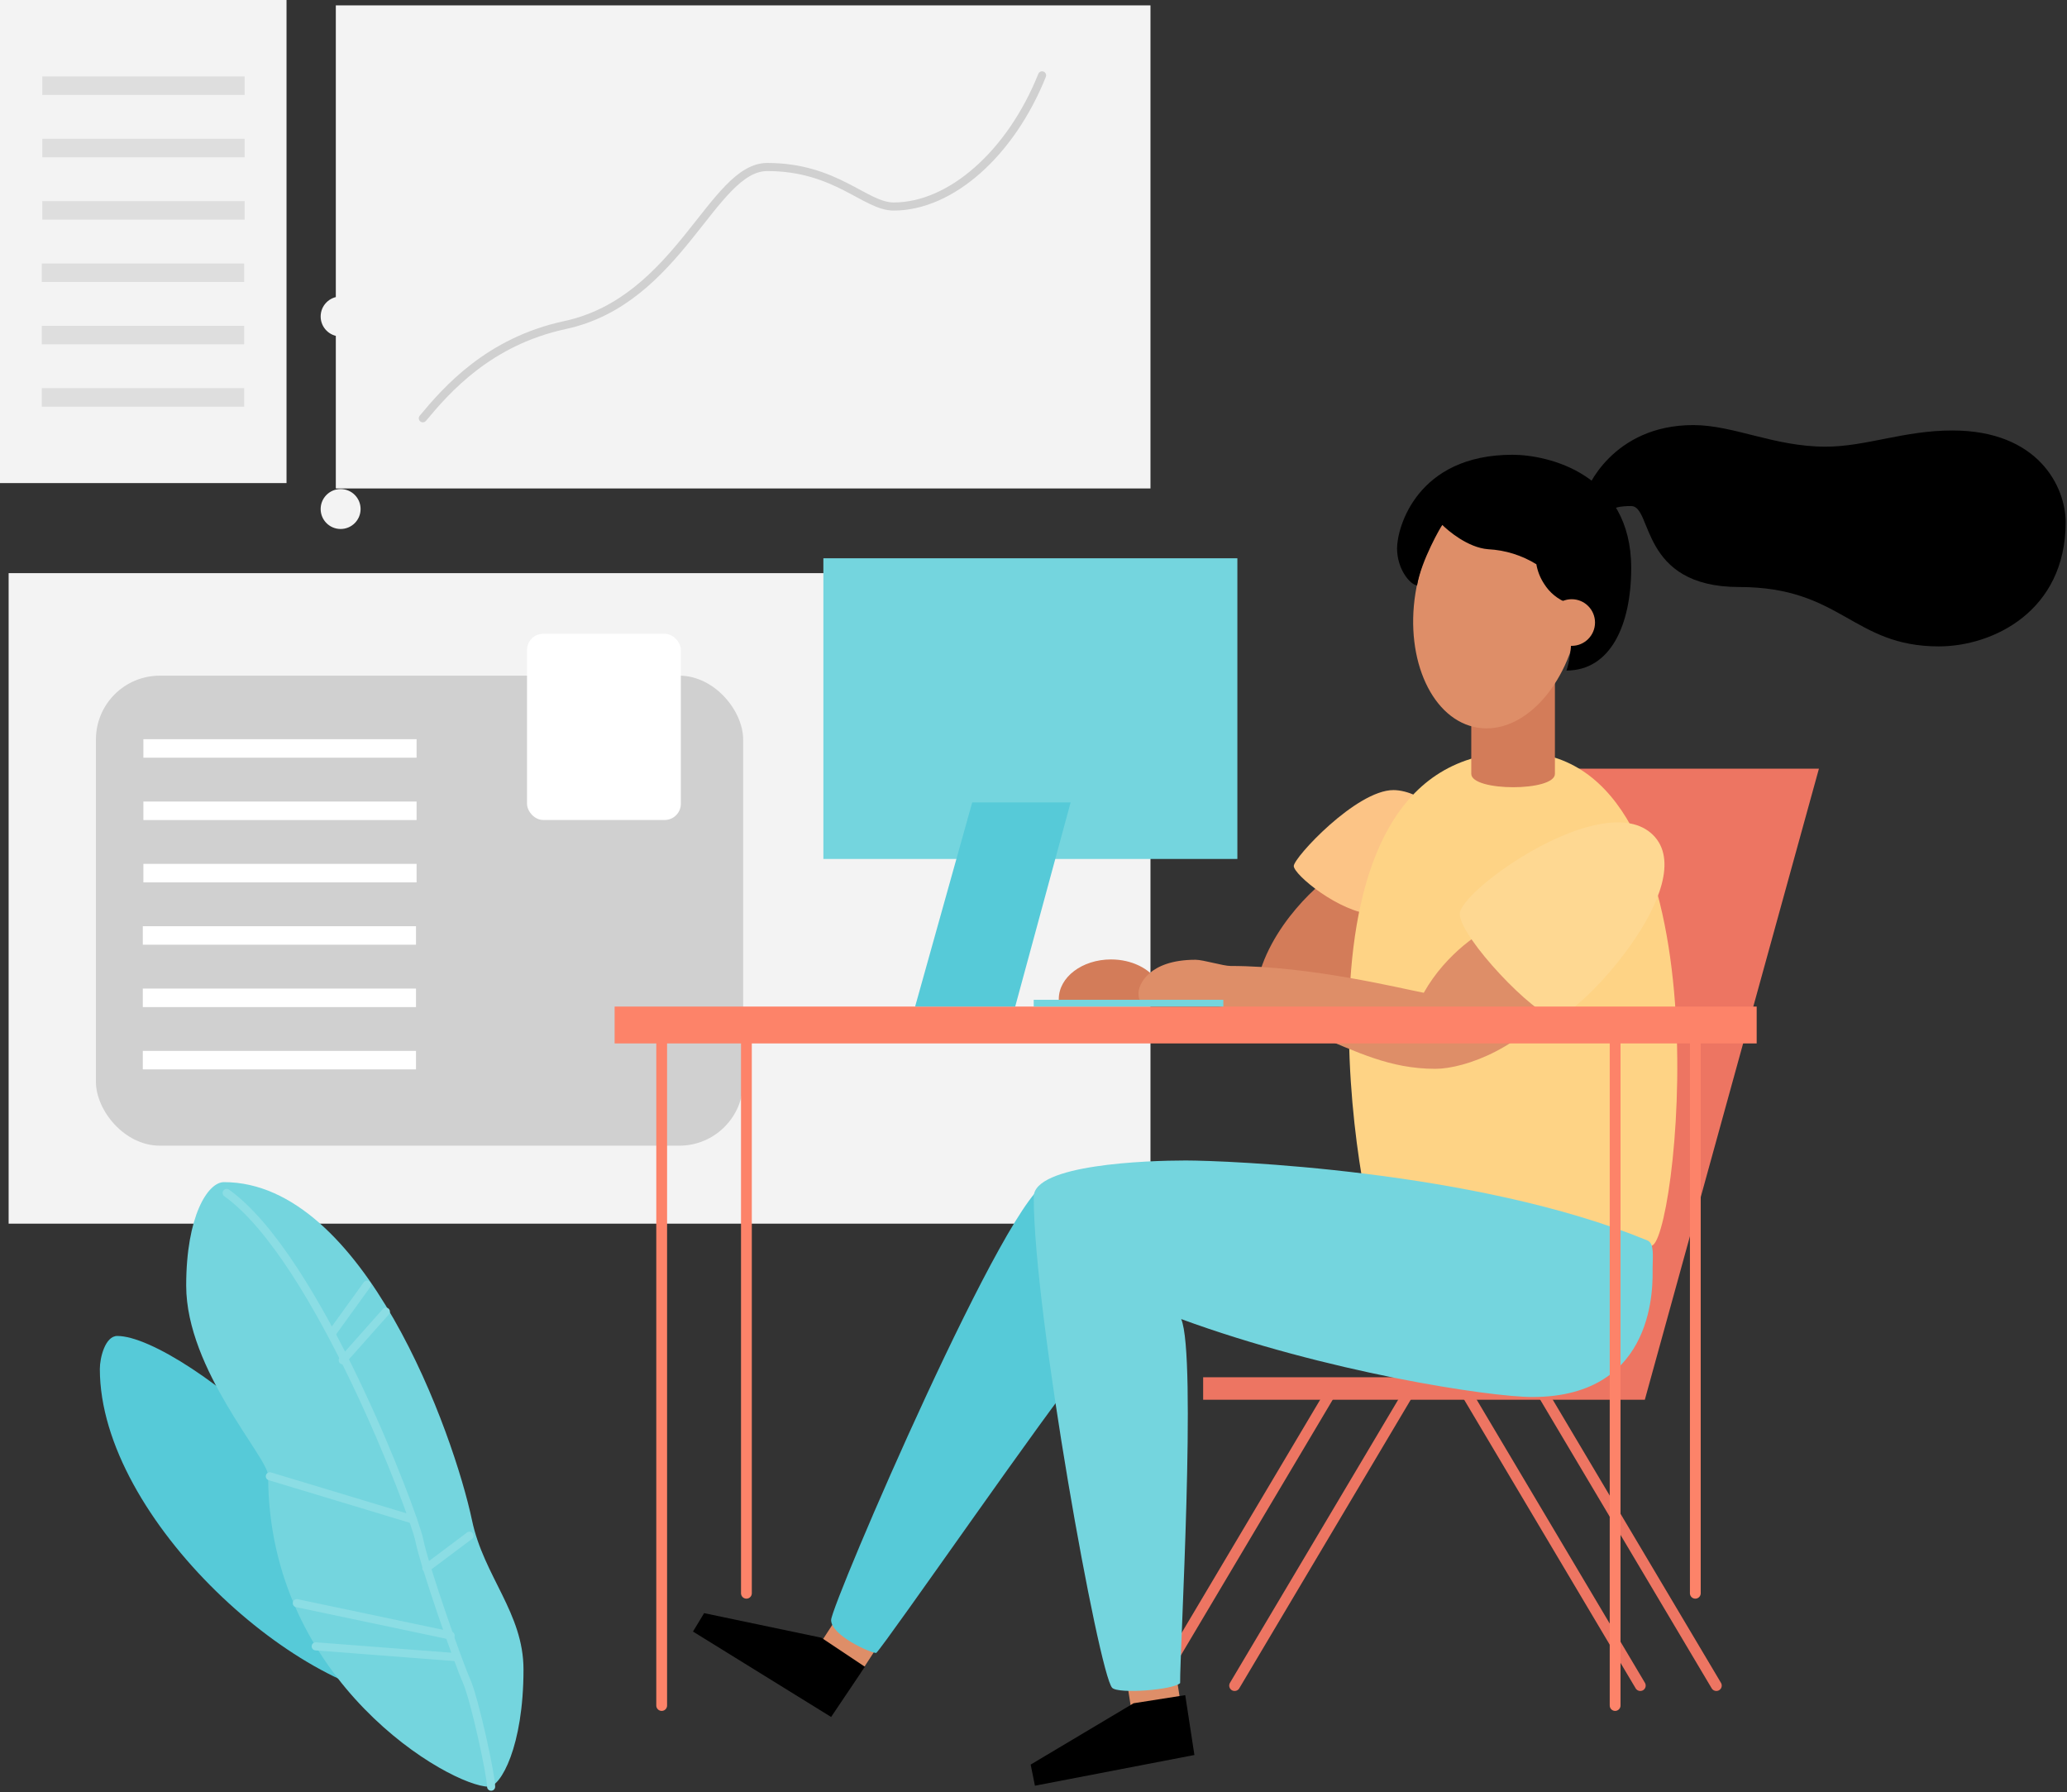 <?xml version="1.0" encoding="UTF-8"?>
<svg width="766px" height="664px" viewBox="0 0 766 664" version="1.1" xmlns="http://www.w3.org/2000/svg" xmlns:xlink="http://www.w3.org/1999/xlink">
    <rect x="0" y="0" width="766" height="664" fill="#333333" stroke="none"/>
    <!-- Generator: Sketch 53.2 (72643) - https://sketchapp.com -->
    <title>Group</title>
    <desc>Created with Sketch.</desc>
    <g id="Page-1" stroke="none" stroke-width="1" fill="none" fill-rule="evenodd">
        <g id="Artboard" transform="translate(-988, -302)">
            <g id="Group" transform="translate(988, 302)">
                <g id="Group-2">
                    <rect id="Rectangle" fill="#F3F3F3" fill-rule="nonzero" x="3.2" y="212.36" width="423.15" height="241.03"></rect>
                    <rect id="Rectangle" fill="#D0D0D0" fill-rule="nonzero" x="35.55" y="250.35" width="239.85" height="174.14" rx="23.65"></rect>
                    <rect id="Rectangle" fill="#F3F3F3" fill-rule="nonzero" x="124.45" y="1.99" width="301.9" height="178.99"></rect>
                    <rect id="Rectangle" fill="#F3F3F3" fill-rule="nonzero" x="0" y="0" width="106.18" height="178.99"></rect>
                    <path d="M156.7,154.98 C165.48,144.44 181.06,126.53 209.4,120.44 C251.74,111.33 263.99,61.88 284.34,61.88 C309.88,61.88 320.64,76.52 331.18,76.52 C352.34,76.52 374.57,56.9 386.18,27.92" id="Path" stroke="#D0D0D0" stroke-width="3" stroke-linecap="round" stroke-linejoin="round"></path>
                    <rect id="Rectangle" fill="#DEDEDE" fill-rule="nonzero" x="15.67" y="28.32" width="74.99" height="6.86"></rect>
                    <rect id="Rectangle" fill="#DEDEDE" fill-rule="nonzero" x="15.67" y="51.42" width="74.99" height="6.86"></rect>
                    <rect id="Rectangle" fill="#DEDEDE" fill-rule="nonzero" x="15.67" y="74.52" width="74.99" height="6.86"></rect>
                    <rect id="Rectangle" fill="#DEDEDE" fill-rule="nonzero" x="15.5" y="97.62" width="74.99" height="6.86"></rect>
                    <rect id="Rectangle" fill="#DEDEDE" fill-rule="nonzero" x="15.5" y="120.72" width="74.99" height="6.86"></rect>
                    <rect id="Rectangle" fill="#DEDEDE" fill-rule="nonzero" x="15.5" y="143.82" width="74.99" height="6.86"></rect>
                    <rect id="Rectangle" fill="#FFFFFF" fill-rule="nonzero" x="53.14" y="273.88" width="101.24" height="6.86"></rect>
                    <rect id="Rectangle" fill="#FFFFFF" fill-rule="nonzero" x="53.14" y="296.98" width="101.24" height="6.86"></rect>
                    <rect id="Rectangle" fill="#FFFFFF" fill-rule="nonzero" x="53.14" y="320.08" width="101.24" height="6.86"></rect>
                    <rect id="Rectangle" fill="#FFFFFF" fill-rule="nonzero" x="52.92" y="343.18" width="101.24" height="6.86"></rect>
                    <rect id="Rectangle" fill="#FFFFFF" fill-rule="nonzero" x="52.92" y="366.28" width="101.24" height="6.86"></rect>
                    <rect id="Rectangle" fill="#FFFFFF" fill-rule="nonzero" x="52.92" y="389.37" width="101.24" height="6.86"></rect>
                    <rect id="Rectangle" fill="#FFFFFF" fill-rule="nonzero" x="195.31" y="234.82" width="57" height="69" rx="6"></rect>
                </g>
                <g id="Group-3" transform="translate(37, 438)">
                    <path d="M119,192 C75.027,192 0,124.934 0,69.235 C0,64.998 2.012,57 6.451,57 C30.453,56.963 119,128.466 119,192 Z" id="Path" fill="#56CAD8" fill-rule="nonzero"></path>
                    <path d="M144.123,224 C148.49,224 157,209.229 157,180.582 C157,159.633 142.294,146.084 137.927,125.329 C131.209,93.499 97.938,0 45.989,0 C40.017,0 32,12.528 32,38.336 C32,69.636 62.367,102.047 62.367,108.769 C62.397,185.523 130.201,224 144.123,224 Z" id="Path" fill="#74D5DE" fill-rule="nonzero"></path>
                    <path d="M145,224 C145,219.802 138.95,191.643 135.806,184.605 C132.663,177.566 120.318,142.369 118.386,132.654 C116.453,122.939 80.638,28.037 47,4" id="Path" stroke="#8BDDE4" stroke-width="3" stroke-linecap="round" stroke-linejoin="round"></path>
                    <path d="M130,168 L73,156" id="Path" stroke="#8BDDE4" stroke-width="3" stroke-linecap="round" stroke-linejoin="round"></path>
                    <path d="M132,176 L80,172" id="Path" stroke="#8BDDE4" stroke-width="3" stroke-linecap="round" stroke-linejoin="round"></path>
                    <path d="M116,125 L63,109" id="Path" stroke="#8BDDE4" stroke-width="3" stroke-linecap="round" stroke-linejoin="round"></path>
                    <path d="M121,143 L137,131" id="Path" stroke="#8BDDE4" stroke-width="3" stroke-linecap="round" stroke-linejoin="round"></path>
                    <path d="M90,66 L106,48" id="Path" stroke="#8BDDE4" stroke-width="3" stroke-linecap="round" stroke-linejoin="round"></path>
                    <path d="M86,56 L99,38" id="Path" stroke="#8BDDE4" stroke-width="3" stroke-linecap="round" stroke-linejoin="round"></path>
                </g>
                <g id="drawkit-server-woman-colour" transform="translate(118, 109)">
                    <path d="M489.87,515.54 L424.89,406.2" id="Path" stroke="#ED7562" stroke-width="4" stroke-linecap="round" stroke-linejoin="round"></path>
                    <path d="M518.05,515.54 L453.07,406.2" id="Path" stroke="#ED7562" stroke-width="4" stroke-linecap="round" stroke-linejoin="round"></path>
                    <path d="M310.62,515.54 L375.59,406.2" id="Path" stroke="#ED7562" stroke-width="4" stroke-linecap="round" stroke-linejoin="round"></path>
                    <polygon id="Path" fill="#ED7562" fill-rule="nonzero" points="460 175.8 556.07 175.8 491.55 409.63 327.87 409.63 327.87 401.3 449.26 401.3"></polygon>
                    <rect id="Rectangle" fill="#DE8E68" fill-rule="nonzero" transform="translate(309.349, 516.653) rotate(-8.84) translate(-309.349, -516.653) " x="300.134" y="508.418" width="18.43" height="16.47"></rect>
                    <rect id="Rectangle" fill="#DE8E68" fill-rule="nonzero" transform="translate(197.754, 498.692) rotate(33) translate(-197.754, -498.692) " x="188.539" y="490.457" width="18.43" height="16.47"></rect>
                    <path d="M270.58,329.26 C257.13,329.26 190,485.55 190,491.26 C190,496.97 204.57,503.45 206.72,503.45 C210.07,500.34 274.33,407.45 281.02,400.97 C287.71,394.49 270.58,329.26 270.58,329.26 Z" id="Path" fill="#56CAD8" fill-rule="nonzero"></path>
                    <path d="M377.4,214.49 C372.98,215.88 351.4,234.37 347.63,256.58 C343.79,256.12 320.75,255.16 311.15,254.77 C308.01,249.88 301.4,246.49 293.73,246.49 C283.04,246.49 274.37,253.06 274.37,261.16 C274.37,261.34 274.37,261.51 274.37,261.69 L313.02,261.69 C313.02,261.51 313.02,261.34 313.02,261.16 C313.007,259.113 312.455,257.106 311.42,255.34 L345,260.69 L384.89,264.84 L389,230 L377.4,214.49 Z" id="Path" fill="#D37C59" fill-rule="nonzero"></path>
                    <path d="M410.52,189.74 C410.52,186.93 403.52,183.74 398.38,183.74 C384.66,183.74 361.45,208.74 361.45,211.88 C361.45,215.02 378.16,229 391,229.84 C403.84,230.68 410.52,189.74 410.52,189.74 Z" id="Path" fill="#FCC486" fill-rule="nonzero"></path>
                    <path d="M444.6,169.7 C522.15,169.7 504.43,344.89 494.6,352.29 C484.77,359.69 398.6,360.37 392.99,352.97 C387.38,345.57 352.57,169.7 444.6,169.7 Z" id="Path" fill="#FED385" fill-rule="nonzero"></path>
                    <path d="M458.23,136.19 L427.23,136.19 L427.23,177.72 C427.23,184.31 458.23,184.36 458.23,177.72 L458.23,136.19 Z" id="Path" fill="#D37C59" fill-rule="nonzero"></path>
                    <ellipse id="Oval" fill="#DE8E68" fill-rule="nonzero" transform="translate(436.798, 115.633) rotate(-80.94) translate(-436.798, -115.633) " cx="436.798" cy="115.633" rx="45.55" ry="30.64"></ellipse>
                    <path d="M509.5,48.5 C524.5,48.5 539.5,56.5 558.5,56.5 C573.5,56.5 587.5,50.5 605.5,50.5 C637.5,50.5 647.5,71.5 647.5,84.5 C647.5,117.5 620.5,130.5 600.5,130.5 C568.5,130.5 564.5,108.5 526.5,108.5 C489.5,108.5 494.5,78.5 486.5,78.5 C482.5,78.5 480,79 478.5,80.5 C477,82 469.5,76.5 469.5,74.5 C469.5,72.5 479.5,48.5 509.5,48.5 Z" id="Path" fill="#000000" fill-rule="nonzero"></path>
                    <path d="M442.5,59.5 C407.13,59.5 399.73,86.41 399.73,94.18 C399.73,101.95 404.64,107.71 407.15,107.9 C408.71,98.61 416.15,85.79 416.5,85.5 C418.5,87.5 425.91,93.92 433.5,94.5 C439.823,94.825 445.961,96.737 451.35,100.06 C451.796,102.644 452.77,105.109 454.21,107.3 C456.256,110.597 459.347,113.114 462.99,114.45 C463.879,116.683 464.389,119.049 464.5,121.45 C464.5,132.13 463.5,136.45 462.5,139.45 C478.8,139.45 486.5,122.66 486.5,101.45 C486.5,66.53 455.6,59.5 442.5,59.5 Z" id="Path" fill="#000000" fill-rule="nonzero"></path>
                    <circle id="Oval" fill="#DE8E68" fill-rule="nonzero" cx="464.45" cy="121.66" r="8.64"></circle>
                    <path d="M435.5,234.37 C432.01,235.21 418.02,243.88 409.63,258.84 C401.38,257.3 367.82,248.91 338.03,248.91 C335.23,248.91 327.96,246.61 325.03,246.61 C307.56,246.61 303.91,256.05 303.91,258.84 C303.91,261.63 304.51,261.71 305.05,261.71 C365.05,261.71 380.14,287.02 413.89,287.02 C424.81,287.02 447.32,279.11 460.89,258.85 C456.13,242.71 435.5,234.37 435.5,234.37 Z" id="Path" fill="#DE8E68" fill-rule="nonzero"></path>
                    <path d="M494.48,200.27 C513.22,218.46 465.83,268.81 458.23,268.07 C450.63,267.33 423.23,238.48 422.97,229.71 C422.71,220.94 476.37,182.68 494.48,200.27 Z" id="Path" fill="#FED892" fill-rule="nonzero"></path>
                    <rect id="Rectangle" fill="#FD8369" fill-rule="nonzero" x="109.77" y="263.95" width="423.23" height="13.66"></rect>
                    <path d="M494.43,361 C494.43,356.7 495.18,351.72 492.5,350.61 C428.88,324.38 335.74,320.98 321.39,320.98 C307.04,320.98 265.08,322.44 265.08,334.45 C265.08,377.83 289.25,511.38 294.16,516.37 C296.49,518.72 316.81,517.15 319.34,514.61 C319.17,503.61 325.56,393.12 319.73,379.74 C373.2,399.34 433.92,408.62 449.92,408.62 C496.29,408.57 494.43,366.1 494.43,361 Z" id="Path" fill="#74D5DE" fill-rule="nonzero"></path>
                    <polygon id="Path" fill="#000000" fill-rule="nonzero" points="202.52 508.56 186.38 497.8 142.94 488.7 138.81 495.52 190 527.17"></polygon>
                    <polygon id="Path" fill="#000000" fill-rule="nonzero" points="321.23 519.08 302.08 522.09 263.95 544.81 265.53 552.64 324.63 541.26"></polygon>
                    <path d="M510.26,481.33 L510.26,273.79" id="Path" stroke="#FD8369" stroke-width="4" stroke-linecap="round" stroke-linejoin="round"></path>
                    <path d="M158.61,481.33 L158.61,273.79" id="Path" stroke="#FD8369" stroke-width="4" stroke-linecap="round" stroke-linejoin="round"></path>
                    <path d="M480.54,522.92 L480.54,273.79" id="Path" stroke="#FD8369" stroke-width="4" stroke-linecap="round" stroke-linejoin="round"></path>
                    <path d="M127.21,522.92 L127.21,273.79" id="Path" stroke="#FD8369" stroke-width="4" stroke-linecap="round" stroke-linejoin="round"></path>
                    <path d="M339.53,515.54 L404.5,406.2" id="Path" stroke="#ED7562" stroke-width="4" stroke-linecap="round" stroke-linejoin="round"></path>
                    <rect id="Rectangle" fill="#74D5DE" fill-rule="nonzero" x="265.08" y="261.44" width="70.27" height="2.51"></rect>
                    <rect id="Rectangle" fill="#74D5DE" fill-rule="nonzero" x="187.13" y="97.85" width="153.42" height="111.41"></rect>
                    <polygon id="Path" fill="#56CAD8" fill-rule="nonzero" points="242.29 188.31 221.13 263.95 258.22 263.95 278.76 188.31"></polygon>
                    <circle id="Oval" fill="#F3F3F3" fill-rule="nonzero" cx="8.23" cy="8.26" r="7.4"></circle>
                    <circle id="Oval" fill="#F3F3F3" fill-rule="nonzero" cx="8.23" cy="79.6" r="7.4"></circle>
                </g>
            </g>
        </g>
    </g>
</svg>